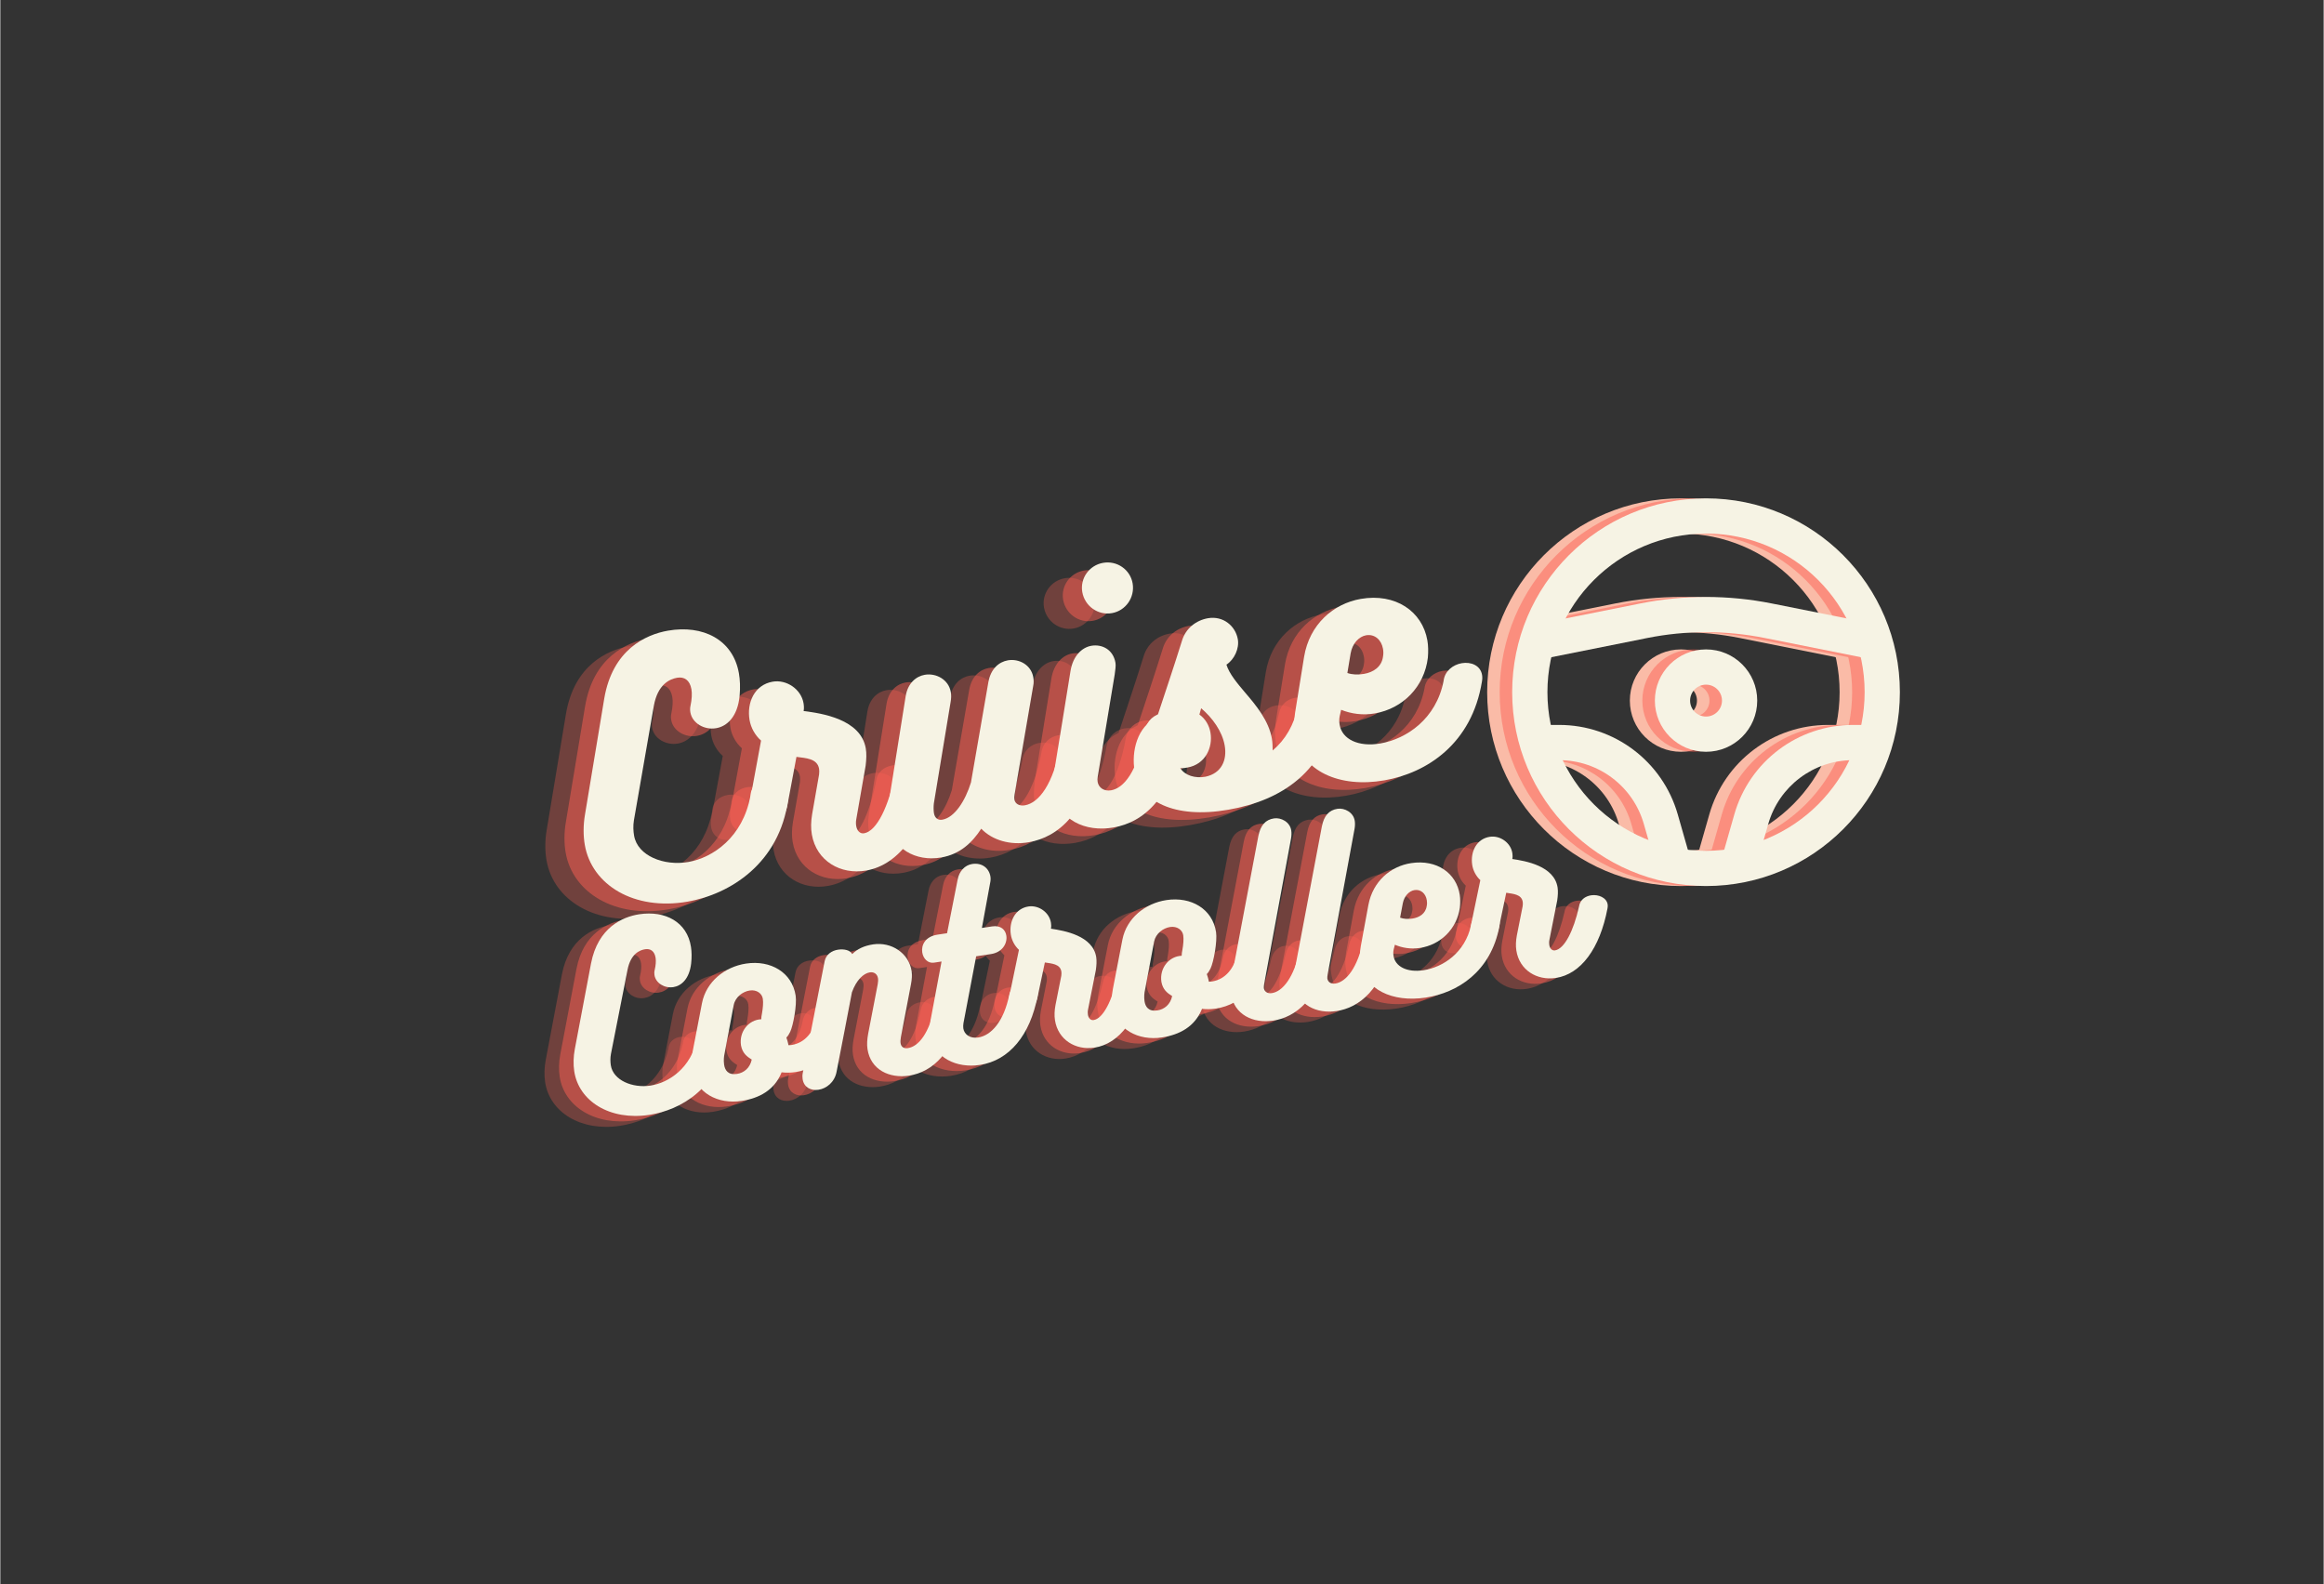 <svg xmlns="http://www.w3.org/2000/svg" xmlns:xlink="http://www.w3.org/1999/xlink" width="556" zoomAndPan="magnify" viewBox="0 0 416.88 284.25" height="379" preserveAspectRatio="xMidYMid meet" version="1.0"><rect x="0" y="0" width="416.88" height="284.25" fill="#333333" stroke="none"/><defs><filter x="0%" y="0%" width="100%" height="100%" id="a198af7a0d"><feColorMatrix values="0 0 0 0 1 0 0 0 0 1 0 0 0 0 1 0 0 0 1 0" color-interpolation-filters="sRGB"/></filter><g/><clipPath id="3515f8cc0e"><path d="M 266.785 89.422 L 336.352 89.422 L 336.352 158.988 L 266.785 158.988 Z M 266.785 89.422 " clip-rule="nonzero"/></clipPath><mask id="d549c622ea"><g filter="url(#a198af7a0d)"><rect x="-41.688" width="500.256" fill="#000000" y="-28.425" height="341.1" fill-opacity="0.498"/></g></mask><clipPath id="1bc592fe29"><path d="M 1.031 0.422 L 70.598 0.422 L 70.598 69.988 L 1.031 69.988 Z M 1.031 0.422 " clip-rule="nonzero"/></clipPath><clipPath id="8006c49929"><rect x="0" width="71" y="0" height="71"/></clipPath><clipPath id="9398c5a139"><path d="M 271.273 89.422 L 340.84 89.422 L 340.84 158.988 L 271.273 158.988 Z M 271.273 89.422 " clip-rule="nonzero"/></clipPath></defs><g clip-path="url(#3515f8cc0e)"><path fill="#fabba7" d="M 301.57 95.746 C 285.852 95.746 273.109 108.488 273.109 124.207 C 273.109 139.922 285.852 152.664 301.57 152.664 C 317.285 152.664 330.027 139.922 330.027 124.207 C 330.027 108.488 317.285 95.746 301.57 95.746 Z M 266.785 124.207 C 266.785 104.996 282.359 89.422 301.57 89.422 C 320.781 89.422 336.352 104.996 336.352 124.207 C 336.352 143.418 320.781 158.988 301.57 158.988 C 282.359 158.988 266.785 143.418 266.785 124.207 Z M 266.785 124.207 " fill-opacity="1" fill-rule="evenodd"/></g><path fill="#fabba7" d="M 291.027 114.48 L 272.074 118.273 L 270.836 112.07 L 289.789 108.281 C 297.566 106.727 305.574 106.727 313.352 108.281 L 332.305 112.07 L 331.066 118.273 L 312.113 114.48 C 305.152 113.09 297.988 113.09 291.027 114.48 Z M 291.027 114.48 " fill-opacity="1" fill-rule="evenodd"/><path fill="#fabba7" d="M 275.215 136.402 L 271.457 136.402 L 271.457 130.078 L 275.215 130.078 C 285.098 130.078 293.781 136.629 296.496 146.133 L 298.586 153.453 L 292.508 155.191 L 290.414 147.871 C 288.477 141.082 282.273 136.402 275.215 136.402 Z M 312.727 147.871 L 310.633 155.191 L 304.555 153.453 L 306.645 146.133 C 309.359 136.629 318.043 130.078 327.926 130.078 L 331.688 130.078 L 331.688 136.402 L 327.926 136.402 C 320.867 136.402 314.664 141.082 312.727 147.871 Z M 312.727 147.871 " fill-opacity="1" fill-rule="evenodd"/><path fill="#fabba7" d="M 301.57 122.852 C 299.992 122.852 298.711 124.133 298.711 125.711 C 298.711 127.293 299.992 128.574 301.57 128.574 C 303.152 128.574 304.43 127.293 304.43 125.711 C 304.43 124.133 303.152 122.852 301.57 122.852 Z M 292.387 125.711 C 292.387 120.641 296.496 116.527 301.57 116.527 C 306.645 116.527 310.754 120.641 310.754 125.711 C 310.754 130.785 306.645 134.898 301.57 134.898 C 296.496 134.898 292.387 130.785 292.387 125.711 Z M 292.387 125.711 " fill-opacity="1" fill-rule="evenodd"/><g fill="#fd6155" fill-opacity="0.302"><g transform="translate(101.638, 167.123)"><g><path d="M 26.082 -21.559 C 24.715 -14.113 19.336 -10.457 14.934 -9.691 C 10.582 -8.934 5.84 -10.773 5.207 -14.406 C 5.062 -15.23 5.012 -16.188 5.176 -17.18 L 8.75 -37.711 C 9.441 -41.574 11.602 -42.52 12.922 -42.75 C 14.188 -42.969 15.203 -42.352 15.492 -40.699 C 15.625 -39.93 15.578 -38.902 15.328 -37.723 C 15.23 -37.309 15.242 -36.914 15.309 -36.527 C 15.645 -34.602 17.797 -33.332 19.941 -33.703 C 21.867 -34.039 23.785 -35.734 24.145 -39.543 C 24.281 -41.039 24.215 -42.391 24.016 -43.547 C 22.961 -49.602 17.559 -52.293 11.281 -51.199 C 7.262 -50.5 1.328 -47.766 -0.152 -39 L -3.613 -18.148 C -3.922 -16.336 -3.926 -14.406 -3.637 -12.754 C -2.383 -5.543 5.23 -0.91 14.809 -2.578 C 22.461 -3.91 31.305 -9.477 32.84 -20.863 C 32.875 -21.32 32.863 -21.715 32.805 -22.047 C 32.469 -23.973 30.57 -24.777 28.863 -24.48 C 27.434 -24.23 26.184 -23.277 26.082 -21.559 Z M 26.082 -21.559 "/></g></g></g><g fill="#fd6155" fill-opacity="0.302"><g transform="translate(128.559, 162.437)"><g><path d="M 25.133 -20.824 C 23.98 -15.066 21.871 -10.559 19.559 -10.156 C 18.789 -10.02 18.281 -10.668 18.145 -11.441 C 18.086 -11.77 18.066 -12.219 18.156 -12.691 L 19.832 -22.285 C 19.969 -23.441 20.02 -24.473 19.855 -25.406 C 18.945 -30.637 11.953 -31.691 8.707 -32.09 C 8.797 -32.559 8.766 -33.062 8.688 -33.504 C 8.25 -36.035 5.617 -37.793 3.141 -37.359 C -0.109 -36.793 -1.535 -33.598 -0.992 -30.457 C -0.75 -29.082 -0.008 -27.738 1.066 -26.789 L -1.066 -15.242 C -1.098 -14.785 -1.078 -14.332 -1.02 -14.004 C -0.703 -12.188 0.891 -11.5 2.434 -11.77 C 3.973 -12.035 5.418 -13.195 5.773 -15.07 L 7.418 -23.867 C 9.043 -23.641 11.148 -23.609 11.477 -21.738 C 11.523 -21.461 11.523 -21.121 11.48 -20.719 L 10.23 -13.578 C 10.008 -12.234 9.988 -11.043 10.18 -9.941 C 11.016 -5.152 15.359 -2.672 19.93 -3.469 C 25.93 -4.516 30.453 -10.805 32.082 -20.672 C 32.133 -21.023 32.141 -21.309 32.094 -21.582 C 31.805 -23.234 29.797 -24.02 28.035 -23.711 C 26.602 -23.461 25.34 -22.562 25.133 -20.824 Z M 25.133 -20.824 "/></g></g></g><g fill="#fd6155" fill-opacity="0.302"><g transform="translate(154.599, 157.904)"><g><path d="M 28.766 -21.457 C 27.441 -14.418 24.902 -11.086 22.367 -10.645 C 21.379 -10.473 20.621 -10.906 20.488 -11.676 C 20.449 -11.898 20.445 -12.238 20.508 -12.531 L 23.859 -32.062 C 23.984 -32.648 23.953 -33.156 23.867 -33.648 C 23.48 -35.852 21.297 -37.004 19.316 -36.66 C 17.719 -36.379 16.23 -35.156 15.805 -32.699 L 12.691 -14.746 C 11.676 -11.449 9.762 -8.449 7.559 -8.066 C 6.734 -7.922 6.195 -8.395 6.051 -9.223 C 5.977 -9.66 5.961 -10.398 6.031 -10.977 L 9.043 -29.199 C 9.156 -29.844 9.172 -30.41 9.074 -30.961 C 8.684 -33.219 6.434 -34.414 4.395 -34.062 C 2.852 -33.793 1.363 -32.57 0.977 -30.234 L -2.195 -10.34 C -2.355 -9.289 -2.348 -8.27 -2.184 -7.336 C -1.406 -2.875 2.754 -0.48 7.379 -1.285 C 10.68 -1.859 12.879 -3.887 14.535 -6.445 C 16.543 -4.355 19.766 -3.441 23.066 -4.016 C 28.297 -4.926 33.734 -9.219 35.648 -21.352 C 35.703 -21.699 35.699 -22.039 35.641 -22.371 C 35.336 -24.133 33.5 -24.891 31.797 -24.594 C 30.363 -24.344 29.012 -23.316 28.766 -21.457 Z M 28.766 -21.457 "/></g></g></g><g fill="#fd6155" fill-opacity="0.302"><g transform="translate(184.273, 152.739)"><g><path d="M 8.305 -39.961 C 10.781 -40.391 12.461 -42.781 12.023 -45.316 C 11.59 -47.793 9.207 -49.422 6.73 -48.988 C 4.254 -48.559 2.562 -46.223 2.992 -43.742 C 3.434 -41.211 5.824 -39.527 8.305 -39.961 Z M 5.758 -10.59 L 8.805 -28.93 C 8.898 -29.684 9.043 -30.504 8.945 -31.055 C 8.523 -33.477 6.488 -34.426 4.613 -34.102 C 2.906 -33.801 1.301 -32.273 0.871 -29.535 C 0.012 -24.051 -1.16 -17.098 -2.031 -11.672 C -2.172 -10.512 -2.352 -8.949 -2.188 -8.016 C -1.289 -2.84 3.523 -0.613 8.59 -1.496 C 13.984 -2.434 19.355 -6.773 21.227 -18.84 C 21.277 -19.188 21.273 -19.527 21.219 -19.859 C 20.922 -21.566 19.086 -22.324 17.434 -22.039 C 15.949 -21.777 14.598 -20.75 14.234 -18.926 C 12.891 -11.32 10.367 -8.555 8.164 -8.172 C 6.898 -7.949 5.93 -8.633 5.746 -9.68 C 5.699 -9.953 5.707 -10.238 5.758 -10.59 Z M 5.758 -10.59 "/></g></g></g><g fill="#fd6155" fill-opacity="0.302"><g transform="translate(199.468, 150.094)"><g><path d="M 26.523 -20.668 C 25.766 -17.191 24.23 -14.598 21.957 -12.672 C 21.945 -13.406 21.938 -14.086 21.816 -14.801 C 21.258 -17.996 19.023 -20.727 17.031 -23.043 C 15.605 -24.727 14.18 -26.406 13.66 -28.074 C 15.09 -29.004 15.992 -30.977 15.707 -32.625 C 15.293 -34.996 13.094 -36.879 10.34 -36.402 C 8.25 -36.035 6.34 -34.625 5.664 -32.297 C 4.246 -27.738 2.672 -23.098 1.188 -18.586 C -2.336 -17.008 -3.426 -12.508 -2.812 -8.984 C -1.871 -3.59 4.25 -0.344 13.996 -2.039 C 23.574 -3.707 31.531 -8.836 33.449 -20.629 C 33.52 -20.867 33.473 -21.141 33.434 -21.363 C 33.156 -22.957 31.141 -23.797 29.379 -23.492 C 28.055 -23.262 26.852 -22.371 26.523 -20.668 Z M 8.812 -19.117 L 9.125 -20.25 C 11.121 -18.555 12.902 -16.145 13.352 -13.555 C 13.805 -10.969 12.801 -8.582 9.902 -7.965 C 8.031 -7.637 6.234 -8.176 5.379 -9.5 C 5.84 -9.469 6.281 -9.543 6.664 -9.613 C 9.859 -10.168 11.262 -13.191 10.793 -15.891 C 10.57 -17.156 9.91 -18.344 8.812 -19.117 Z M 8.812 -19.117 "/></g></g></g><g fill="#fd6155" fill-opacity="0.302"><g transform="translate(226.94, 145.312)"><g><path d="M 25.156 -20.375 C 23.844 -13.566 18.516 -9.973 13.836 -9.156 C 9.816 -8.457 6.949 -9.945 6.508 -12.477 C 6.422 -12.973 6.391 -13.477 6.516 -14.066 L 6.773 -15.188 C 8.543 -14.477 10.637 -14.16 12.84 -14.543 C 17.852 -15.418 21.707 -19.32 22.332 -24.535 C 22.426 -25.629 22.41 -26.703 22.246 -27.641 C 21.336 -32.871 16.508 -36.168 10.285 -35.086 C 5.387 -34.234 1.094 -30.539 0.125 -24.695 L -1.484 -14.715 C -1.695 -13.32 -1.738 -11.949 -1.52 -10.684 C -0.379 -4.133 6.496 -1.129 14.535 -2.531 C 22.188 -3.863 30.234 -9.121 32.039 -20.27 C 32.125 -20.738 32.113 -21.133 32.055 -21.461 C 31.758 -23.168 30.055 -23.836 28.402 -23.551 C 26.863 -23.281 25.355 -22.168 25.156 -20.375 Z M 11.25 -28.562 C 12.793 -28.828 14.004 -27.734 14.281 -26.141 C 14.359 -25.699 14.379 -25.25 14.293 -24.781 C 14.059 -22.867 12.52 -21.918 10.871 -21.633 C 9.824 -21.449 8.738 -21.488 7.891 -21.793 L 8.473 -25.297 C 8.781 -27.109 9.984 -28.34 11.25 -28.562 Z M 11.25 -28.562 "/></g></g></g><g fill="#fd6155" fill-opacity="0.502"><g transform="translate(105.074, 165.743)"><g><path d="M 26.082 -21.559 C 24.715 -14.113 19.336 -10.457 14.934 -9.691 C 10.582 -8.934 5.84 -10.773 5.207 -14.406 C 5.062 -15.23 5.012 -16.188 5.176 -17.18 L 8.75 -37.711 C 9.441 -41.574 11.602 -42.52 12.922 -42.75 C 14.188 -42.969 15.203 -42.352 15.492 -40.699 C 15.625 -39.93 15.578 -38.902 15.328 -37.723 C 15.23 -37.309 15.242 -36.914 15.309 -36.527 C 15.645 -34.602 17.797 -33.332 19.941 -33.703 C 21.867 -34.039 23.785 -35.734 24.145 -39.543 C 24.281 -41.039 24.215 -42.391 24.016 -43.547 C 22.961 -49.602 17.559 -52.293 11.281 -51.199 C 7.262 -50.5 1.328 -47.766 -0.152 -39 L -3.613 -18.148 C -3.922 -16.336 -3.926 -14.406 -3.637 -12.754 C -2.383 -5.543 5.23 -0.91 14.809 -2.578 C 22.461 -3.91 31.305 -9.477 32.84 -20.863 C 32.875 -21.32 32.863 -21.715 32.805 -22.047 C 32.469 -23.973 30.57 -24.777 28.863 -24.48 C 27.434 -24.23 26.184 -23.277 26.082 -21.559 Z M 26.082 -21.559 "/></g></g></g><g fill="#fd6155" fill-opacity="0.502"><g transform="translate(131.995, 161.057)"><g><path d="M 25.133 -20.824 C 23.98 -15.066 21.871 -10.559 19.559 -10.156 C 18.789 -10.02 18.281 -10.668 18.145 -11.441 C 18.086 -11.77 18.066 -12.219 18.156 -12.691 L 19.832 -22.285 C 19.969 -23.441 20.02 -24.473 19.855 -25.406 C 18.945 -30.637 11.953 -31.691 8.707 -32.09 C 8.797 -32.559 8.766 -33.062 8.688 -33.504 C 8.25 -36.035 5.617 -37.793 3.141 -37.359 C -0.109 -36.793 -1.535 -33.598 -0.992 -30.457 C -0.75 -29.082 -0.008 -27.738 1.066 -26.789 L -1.066 -15.242 C -1.098 -14.785 -1.078 -14.332 -1.02 -14.004 C -0.703 -12.188 0.891 -11.5 2.434 -11.77 C 3.973 -12.035 5.418 -13.195 5.773 -15.07 L 7.418 -23.867 C 9.043 -23.641 11.148 -23.609 11.477 -21.738 C 11.523 -21.461 11.523 -21.121 11.48 -20.719 L 10.23 -13.578 C 10.008 -12.234 9.988 -11.043 10.18 -9.941 C 11.016 -5.152 15.359 -2.672 19.93 -3.469 C 25.93 -4.516 30.453 -10.805 32.082 -20.672 C 32.133 -21.023 32.141 -21.309 32.094 -21.582 C 31.805 -23.234 29.797 -24.02 28.035 -23.711 C 26.602 -23.461 25.34 -22.562 25.133 -20.824 Z M 25.133 -20.824 "/></g></g></g><g fill="#fd6155" fill-opacity="0.502"><g transform="translate(158.035, 156.524)"><g><path d="M 28.766 -21.457 C 27.441 -14.418 24.902 -11.086 22.367 -10.645 C 21.379 -10.473 20.621 -10.906 20.488 -11.676 C 20.449 -11.898 20.445 -12.238 20.508 -12.531 L 23.859 -32.062 C 23.984 -32.648 23.953 -33.156 23.867 -33.648 C 23.48 -35.852 21.297 -37.004 19.316 -36.66 C 17.719 -36.379 16.23 -35.156 15.805 -32.699 L 12.691 -14.746 C 11.676 -11.449 9.762 -8.449 7.559 -8.066 C 6.734 -7.922 6.195 -8.395 6.051 -9.223 C 5.977 -9.66 5.961 -10.398 6.031 -10.977 L 9.043 -29.199 C 9.156 -29.844 9.172 -30.41 9.074 -30.961 C 8.684 -33.219 6.434 -34.414 4.395 -34.062 C 2.852 -33.793 1.363 -32.57 0.977 -30.234 L -2.195 -10.34 C -2.355 -9.289 -2.348 -8.27 -2.184 -7.336 C -1.406 -2.875 2.754 -0.48 7.379 -1.285 C 10.68 -1.859 12.879 -3.887 14.535 -6.445 C 16.543 -4.355 19.766 -3.441 23.066 -4.016 C 28.297 -4.926 33.734 -9.219 35.648 -21.352 C 35.703 -21.699 35.699 -22.039 35.641 -22.371 C 35.336 -24.133 33.5 -24.891 31.797 -24.594 C 30.363 -24.344 29.012 -23.316 28.766 -21.457 Z M 28.766 -21.457 "/></g></g></g><g fill="#fd6155" fill-opacity="0.502"><g transform="translate(187.709, 151.359)"><g><path d="M 8.305 -39.961 C 10.781 -40.391 12.461 -42.781 12.023 -45.316 C 11.59 -47.793 9.207 -49.422 6.73 -48.988 C 4.254 -48.559 2.562 -46.223 2.992 -43.742 C 3.434 -41.211 5.824 -39.527 8.305 -39.961 Z M 5.758 -10.59 L 8.805 -28.93 C 8.898 -29.684 9.043 -30.504 8.945 -31.055 C 8.523 -33.477 6.488 -34.426 4.613 -34.102 C 2.906 -33.801 1.301 -32.273 0.871 -29.535 C 0.012 -24.051 -1.16 -17.098 -2.031 -11.672 C -2.172 -10.512 -2.352 -8.949 -2.188 -8.016 C -1.289 -2.84 3.523 -0.613 8.59 -1.496 C 13.984 -2.434 19.355 -6.773 21.227 -18.84 C 21.277 -19.188 21.273 -19.527 21.219 -19.859 C 20.922 -21.566 19.086 -22.324 17.434 -22.039 C 15.949 -21.777 14.598 -20.75 14.234 -18.926 C 12.891 -11.32 10.367 -8.555 8.164 -8.172 C 6.898 -7.949 5.93 -8.633 5.746 -9.68 C 5.699 -9.953 5.707 -10.238 5.758 -10.59 Z M 5.758 -10.59 "/></g></g></g><g fill="#fd6155" fill-opacity="0.502"><g transform="translate(202.904, 148.714)"><g><path d="M 26.523 -20.668 C 25.766 -17.191 24.23 -14.598 21.957 -12.672 C 21.945 -13.406 21.938 -14.086 21.816 -14.801 C 21.258 -17.996 19.023 -20.727 17.031 -23.043 C 15.605 -24.727 14.18 -26.406 13.66 -28.074 C 15.09 -29.004 15.992 -30.977 15.707 -32.625 C 15.293 -34.996 13.094 -36.879 10.34 -36.402 C 8.25 -36.035 6.34 -34.625 5.664 -32.297 C 4.246 -27.738 2.672 -23.098 1.188 -18.586 C -2.336 -17.008 -3.426 -12.508 -2.812 -8.984 C -1.871 -3.59 4.25 -0.344 13.996 -2.039 C 23.574 -3.707 31.531 -8.836 33.449 -20.629 C 33.52 -20.867 33.473 -21.141 33.434 -21.363 C 33.156 -22.957 31.141 -23.797 29.379 -23.492 C 28.055 -23.262 26.852 -22.371 26.523 -20.668 Z M 8.812 -19.117 L 9.125 -20.25 C 11.121 -18.555 12.902 -16.145 13.352 -13.555 C 13.805 -10.969 12.801 -8.582 9.902 -7.965 C 8.031 -7.637 6.234 -8.176 5.379 -9.5 C 5.84 -9.469 6.281 -9.543 6.664 -9.613 C 9.859 -10.168 11.262 -13.191 10.793 -15.891 C 10.57 -17.156 9.91 -18.344 8.812 -19.117 Z M 8.812 -19.117 "/></g></g></g><g fill="#fd6155" fill-opacity="0.502"><g transform="translate(230.376, 143.932)"><g><path d="M 25.156 -20.375 C 23.844 -13.566 18.516 -9.973 13.836 -9.156 C 9.816 -8.457 6.949 -9.945 6.508 -12.477 C 6.422 -12.973 6.391 -13.477 6.516 -14.066 L 6.773 -15.188 C 8.543 -14.477 10.637 -14.16 12.84 -14.543 C 17.852 -15.418 21.707 -19.32 22.332 -24.535 C 22.426 -25.629 22.41 -26.703 22.246 -27.641 C 21.336 -32.871 16.508 -36.168 10.285 -35.086 C 5.387 -34.234 1.094 -30.539 0.125 -24.695 L -1.484 -14.715 C -1.695 -13.32 -1.738 -11.949 -1.52 -10.684 C -0.379 -4.133 6.496 -1.129 14.535 -2.531 C 22.188 -3.863 30.234 -9.121 32.039 -20.27 C 32.125 -20.738 32.113 -21.133 32.055 -21.461 C 31.758 -23.168 30.055 -23.836 28.402 -23.551 C 26.863 -23.281 25.355 -22.168 25.156 -20.375 Z M 11.25 -28.562 C 12.793 -28.828 14.004 -27.734 14.281 -26.141 C 14.359 -25.699 14.379 -25.25 14.293 -24.781 C 14.059 -22.867 12.52 -21.918 10.871 -21.633 C 9.824 -21.449 8.738 -21.488 7.891 -21.793 L 8.473 -25.297 C 8.781 -27.109 9.984 -28.34 11.25 -28.562 Z M 11.25 -28.562 "/></g></g></g><g fill="#f6f3e4" fill-opacity="1"><g transform="translate(108.51, 164.364)"><g><path d="M 26.082 -21.559 C 24.715 -14.113 19.336 -10.457 14.934 -9.691 C 10.582 -8.934 5.84 -10.773 5.207 -14.406 C 5.062 -15.23 5.012 -16.188 5.176 -17.18 L 8.75 -37.711 C 9.441 -41.574 11.602 -42.52 12.922 -42.75 C 14.188 -42.969 15.203 -42.352 15.492 -40.699 C 15.625 -39.93 15.578 -38.902 15.328 -37.723 C 15.23 -37.309 15.242 -36.914 15.309 -36.527 C 15.645 -34.602 17.797 -33.332 19.941 -33.703 C 21.867 -34.039 23.785 -35.734 24.145 -39.543 C 24.281 -41.039 24.215 -42.391 24.016 -43.547 C 22.961 -49.602 17.559 -52.293 11.281 -51.199 C 7.262 -50.5 1.328 -47.766 -0.152 -39 L -3.613 -18.148 C -3.922 -16.336 -3.926 -14.406 -3.637 -12.754 C -2.383 -5.543 5.23 -0.91 14.809 -2.578 C 22.461 -3.91 31.305 -9.477 32.84 -20.863 C 32.875 -21.32 32.863 -21.715 32.805 -22.047 C 32.469 -23.973 30.57 -24.777 28.863 -24.48 C 27.434 -24.23 26.184 -23.277 26.082 -21.559 Z M 26.082 -21.559 "/></g></g></g><g fill="#f6f3e4" fill-opacity="1"><g transform="translate(135.431, 159.678)"><g><path d="M 25.133 -20.824 C 23.98 -15.066 21.871 -10.559 19.559 -10.156 C 18.789 -10.02 18.281 -10.668 18.145 -11.441 C 18.086 -11.77 18.066 -12.219 18.156 -12.691 L 19.832 -22.285 C 19.969 -23.441 20.02 -24.473 19.855 -25.406 C 18.945 -30.637 11.953 -31.691 8.707 -32.09 C 8.797 -32.559 8.766 -33.062 8.688 -33.504 C 8.25 -36.035 5.617 -37.793 3.141 -37.359 C -0.109 -36.793 -1.535 -33.598 -0.992 -30.457 C -0.75 -29.082 -0.008 -27.738 1.066 -26.789 L -1.066 -15.242 C -1.098 -14.785 -1.078 -14.332 -1.02 -14.004 C -0.703 -12.188 0.891 -11.5 2.434 -11.77 C 3.973 -12.035 5.418 -13.195 5.773 -15.07 L 7.418 -23.867 C 9.043 -23.641 11.148 -23.609 11.477 -21.738 C 11.523 -21.461 11.523 -21.121 11.48 -20.719 L 10.23 -13.578 C 10.008 -12.234 9.988 -11.043 10.18 -9.941 C 11.016 -5.152 15.359 -2.672 19.93 -3.469 C 25.93 -4.516 30.453 -10.805 32.082 -20.672 C 32.133 -21.023 32.141 -21.309 32.094 -21.582 C 31.805 -23.234 29.797 -24.02 28.035 -23.711 C 26.602 -23.461 25.34 -22.562 25.133 -20.824 Z M 25.133 -20.824 "/></g></g></g><g fill="#f6f3e4" fill-opacity="1"><g transform="translate(161.471, 155.145)"><g><path d="M 28.766 -21.457 C 27.441 -14.418 24.902 -11.086 22.367 -10.645 C 21.379 -10.473 20.621 -10.906 20.488 -11.676 C 20.449 -11.898 20.445 -12.238 20.508 -12.531 L 23.859 -32.062 C 23.984 -32.648 23.953 -33.156 23.867 -33.648 C 23.48 -35.852 21.297 -37.004 19.316 -36.66 C 17.719 -36.379 16.23 -35.156 15.805 -32.699 L 12.691 -14.746 C 11.676 -11.449 9.762 -8.449 7.559 -8.066 C 6.734 -7.922 6.195 -8.395 6.051 -9.223 C 5.977 -9.66 5.961 -10.398 6.031 -10.977 L 9.043 -29.199 C 9.156 -29.844 9.172 -30.41 9.074 -30.961 C 8.684 -33.219 6.434 -34.414 4.395 -34.062 C 2.852 -33.793 1.363 -32.57 0.977 -30.234 L -2.195 -10.34 C -2.355 -9.289 -2.348 -8.27 -2.184 -7.336 C -1.406 -2.875 2.754 -0.48 7.379 -1.285 C 10.68 -1.859 12.879 -3.887 14.535 -6.445 C 16.543 -4.355 19.766 -3.441 23.066 -4.016 C 28.297 -4.926 33.734 -9.219 35.648 -21.352 C 35.703 -21.699 35.699 -22.039 35.641 -22.371 C 35.336 -24.133 33.5 -24.891 31.797 -24.594 C 30.363 -24.344 29.012 -23.316 28.766 -21.457 Z M 28.766 -21.457 "/></g></g></g><g fill="#f6f3e4" fill-opacity="1"><g transform="translate(191.145, 149.98)"><g><path d="M 8.305 -39.961 C 10.781 -40.391 12.461 -42.781 12.023 -45.316 C 11.59 -47.793 9.207 -49.422 6.73 -48.988 C 4.254 -48.559 2.562 -46.223 2.992 -43.742 C 3.434 -41.211 5.824 -39.527 8.305 -39.961 Z M 5.758 -10.59 L 8.805 -28.93 C 8.898 -29.684 9.043 -30.504 8.945 -31.055 C 8.523 -33.477 6.488 -34.426 4.613 -34.102 C 2.906 -33.801 1.301 -32.273 0.871 -29.535 C 0.012 -24.051 -1.16 -17.098 -2.031 -11.672 C -2.172 -10.512 -2.352 -8.949 -2.188 -8.016 C -1.289 -2.84 3.523 -0.613 8.59 -1.496 C 13.984 -2.434 19.355 -6.773 21.227 -18.84 C 21.277 -19.188 21.273 -19.527 21.219 -19.859 C 20.922 -21.566 19.086 -22.324 17.434 -22.039 C 15.949 -21.777 14.598 -20.75 14.234 -18.926 C 12.891 -11.32 10.367 -8.555 8.164 -8.172 C 6.898 -7.949 5.93 -8.633 5.746 -9.68 C 5.699 -9.953 5.707 -10.238 5.758 -10.59 Z M 5.758 -10.59 "/></g></g></g><g fill="#f6f3e4" fill-opacity="1"><g transform="translate(206.34, 147.335)"><g><path d="M 26.523 -20.668 C 25.766 -17.191 24.23 -14.598 21.957 -12.672 C 21.945 -13.406 21.938 -14.086 21.816 -14.801 C 21.258 -17.996 19.023 -20.727 17.031 -23.043 C 15.605 -24.727 14.18 -26.406 13.66 -28.074 C 15.09 -29.004 15.992 -30.977 15.707 -32.625 C 15.293 -34.996 13.094 -36.879 10.34 -36.402 C 8.25 -36.035 6.34 -34.625 5.664 -32.297 C 4.246 -27.738 2.672 -23.098 1.188 -18.586 C -2.336 -17.008 -3.426 -12.508 -2.812 -8.984 C -1.871 -3.59 4.25 -0.344 13.996 -2.039 C 23.574 -3.707 31.531 -8.836 33.449 -20.629 C 33.52 -20.867 33.473 -21.141 33.434 -21.363 C 33.156 -22.957 31.141 -23.797 29.379 -23.492 C 28.055 -23.262 26.852 -22.371 26.523 -20.668 Z M 8.812 -19.117 L 9.125 -20.25 C 11.121 -18.555 12.902 -16.145 13.352 -13.555 C 13.805 -10.969 12.801 -8.582 9.902 -7.965 C 8.031 -7.637 6.234 -8.176 5.379 -9.5 C 5.84 -9.469 6.281 -9.543 6.664 -9.613 C 9.859 -10.168 11.262 -13.191 10.793 -15.891 C 10.57 -17.156 9.91 -18.344 8.812 -19.117 Z M 8.812 -19.117 "/></g></g></g><g fill="#f6f3e4" fill-opacity="1"><g transform="translate(233.811, 142.553)"><g><path d="M 25.156 -20.375 C 23.844 -13.566 18.516 -9.973 13.836 -9.156 C 9.816 -8.457 6.949 -9.945 6.508 -12.477 C 6.422 -12.973 6.391 -13.477 6.516 -14.066 L 6.773 -15.188 C 8.543 -14.477 10.637 -14.16 12.84 -14.543 C 17.852 -15.418 21.707 -19.32 22.332 -24.535 C 22.426 -25.629 22.41 -26.703 22.246 -27.641 C 21.336 -32.871 16.508 -36.168 10.285 -35.086 C 5.387 -34.234 1.094 -30.539 0.125 -24.695 L -1.484 -14.715 C -1.695 -13.32 -1.738 -11.949 -1.52 -10.684 C -0.379 -4.133 6.496 -1.129 14.535 -2.531 C 22.188 -3.863 30.234 -9.121 32.039 -20.27 C 32.125 -20.738 32.113 -21.133 32.055 -21.461 C 31.758 -23.168 30.055 -23.836 28.402 -23.551 C 26.863 -23.281 25.355 -22.168 25.156 -20.375 Z M 11.25 -28.562 C 12.793 -28.828 14.004 -27.734 14.281 -26.141 C 14.359 -25.699 14.379 -25.25 14.293 -24.781 C 14.059 -22.867 12.52 -21.918 10.871 -21.633 C 9.824 -21.449 8.738 -21.488 7.891 -21.793 L 8.473 -25.297 C 8.781 -27.109 9.984 -28.34 11.25 -28.562 Z M 11.25 -28.562 "/></g></g></g><g fill="#fd6155" fill-opacity="0.302"><g transform="translate(100.231, 203.67)"><g><path d="M 19.637 -15.5 C 18.5 -10.023 14.465 -7.406 11.199 -6.914 C 7.969 -6.426 4.496 -7.867 4.086 -10.562 C 3.996 -11.176 3.973 -11.883 4.113 -12.613 L 7.094 -27.727 C 7.668 -30.574 9.277 -31.234 10.258 -31.383 C 11.199 -31.523 11.938 -31.051 12.125 -29.824 C 12.211 -29.254 12.16 -28.492 11.953 -27.629 C 11.875 -27.324 11.879 -27.031 11.922 -26.746 C 12.137 -25.316 13.703 -24.34 15.297 -24.582 C 16.727 -24.797 18.172 -26.02 18.5 -28.824 C 18.625 -29.93 18.602 -30.93 18.473 -31.785 C 17.793 -36.281 13.844 -38.359 9.188 -37.656 C 6.203 -37.203 1.773 -35.281 0.535 -28.828 L -2.371 -13.473 C -2.629 -12.137 -2.664 -10.711 -2.477 -9.488 C -1.668 -4.137 3.879 -0.586 10.988 -1.66 C 16.668 -2.516 23.297 -6.484 24.621 -14.875 C 24.652 -15.215 24.648 -15.504 24.613 -15.75 C 24.395 -17.18 23.008 -17.805 21.738 -17.613 C 20.68 -17.453 19.738 -16.77 19.637 -15.5 Z M 19.637 -15.5 "/></g></g></g><g fill="#fd6155" fill-opacity="0.302"><g transform="translate(120.203, 200.654)"><g><path d="M 15.988 -11.148 C 15.996 -11.105 15.898 -11.762 15.617 -12.512 C 15.871 -12.758 16.109 -13.129 16.297 -13.535 C 16.84 -14.66 17.527 -18.398 17.281 -20.035 C 16.652 -24.199 12.801 -26.461 8.387 -25.793 C 4.547 -25.215 1.234 -22.539 0.477 -18.707 L -1.234 -9.84 C -1.449 -8.766 -1.457 -7.719 -1.324 -6.82 C -0.676 -2.531 3.391 -0.512 7.559 -1.141 C 10.742 -1.621 13.488 -3.082 14.762 -6.281 C 15.527 -6.188 16.402 -6.195 17.262 -6.324 C 22.082 -7.055 25.363 -11.059 26.105 -15.559 C 26.16 -16.027 26.18 -16.445 26.121 -16.816 C 25.895 -18.324 24.66 -19.016 23.477 -18.84 C 22.375 -18.672 21.328 -17.844 21.109 -16.266 C 20.594 -13.598 18.977 -11.559 16.566 -11.191 C 16.406 -11.168 16.16 -11.133 15.988 -11.148 Z M 11.242 -16.863 C 11.172 -16.48 11.102 -16.133 11.109 -15.801 C 8.824 -15.707 7.102 -13.566 7.473 -11.113 C 7.723 -9.73 8.527 -9.102 9.402 -8.566 C 9.086 -7.055 8.008 -6.18 6.742 -5.992 C 5.148 -5.75 4.59 -6.668 4.445 -7.648 C 4.328 -8.426 4.418 -9.191 4.52 -9.625 L 6.168 -18.355 C 6.457 -19.777 7.77 -20.77 9.035 -20.961 C 10.301 -21.152 11.246 -20.418 11.391 -19.477 C 11.5 -18.742 11.398 -17.766 11.242 -16.863 Z M 11.242 -16.863 "/></g></g></g><g fill="#fd6155" fill-opacity="0.302"><g transform="translate(141.522, 197.433)"><g><path d="M 21.016 -15.207 C 19.961 -10.035 18.016 -7.691 16.098 -7.402 C 15.359 -7.293 14.898 -7.598 14.793 -8.293 C 14.75 -8.578 14.781 -8.918 14.84 -9.344 L 16.66 -18.895 C 16.82 -19.754 16.875 -20.516 16.77 -21.211 C 16.273 -24.477 13.125 -26.508 9.859 -26.016 C 8.266 -25.773 7.055 -25.215 6.109 -24.277 C 5.754 -24.977 4.672 -25.23 3.566 -25.066 C 2.426 -24.891 1.402 -24.195 1.164 -22.988 L -2.773 -2.883 C -2.844 -2.496 -2.832 -2.164 -2.785 -1.836 C -2.555 -0.324 -1.254 0.273 0.055 0.074 C 1.484 -0.141 2.98 -1.285 3.316 -3.215 C 4.148 -7.395 5.262 -13.289 6.059 -17.418 C 6.855 -19.629 8.137 -20.824 9.281 -20.996 C 10.016 -21.109 10.621 -20.699 10.738 -19.922 C 10.781 -19.637 10.754 -19.258 10.688 -18.871 L 8.977 -10.004 C 8.793 -9.016 8.723 -8.086 8.852 -7.227 C 9.422 -3.469 12.828 -1.938 16.301 -2.461 C 20.465 -3.09 24.492 -6.582 26.109 -14.973 C 26.18 -15.32 26.215 -15.66 26.172 -15.945 C 25.973 -17.25 24.684 -17.766 23.457 -17.582 C 22.355 -17.414 21.223 -16.617 21.016 -15.207 Z M 21.016 -15.207 "/></g></g></g><g fill="#fd6155" fill-opacity="0.302"><g transform="translate(162.964, 194.195)"><g><path d="M 12.844 -13.723 C 11.887 -8.98 9.641 -6.43 7.273 -6.07 C 5.801 -5.848 4.766 -6.613 4.602 -7.715 C 4.559 -8 4.59 -8.34 4.629 -8.637 L 6.91 -20.641 L 9.566 -21.039 C 11.648 -21.355 12.531 -22.992 12.324 -24.34 C 12.164 -25.402 11.328 -26.238 9.777 -26.004 L 7.938 -25.727 L 9.473 -34.105 C 9.512 -34.402 9.516 -34.652 9.477 -34.898 C 9.25 -36.41 8.004 -37.477 6.203 -37.203 C 4.855 -37 3.855 -35.887 3.582 -34.383 L 1.688 -24.781 L -0.027 -24.523 C -2.234 -24.188 -2.961 -22.656 -2.766 -21.352 C -2.594 -20.207 -1.75 -19.332 -0.648 -19.5 L 0.699 -19.703 L -1.242 -9.34 L -1.25 -9.379 C -1.43 -8.348 -1.457 -7.426 -1.328 -6.566 C -0.695 -2.402 3.391 -0.512 7.598 -1.148 C 12.828 -1.938 16.613 -6.477 17.93 -13.531 C 17.965 -13.828 18.004 -14.125 17.969 -14.371 C 17.781 -15.598 16.48 -16.195 15.215 -16.004 C 14.195 -15.848 13.137 -15.105 12.844 -13.723 Z M 12.844 -13.723 "/></g></g></g><g fill="#fd6155" fill-opacity="0.302"><g transform="translate(176.32, 192.177)"><g><path d="M 18.922 -14.977 C 17.973 -10.738 16.34 -7.441 14.625 -7.18 C 14.055 -7.094 13.688 -7.582 13.602 -8.156 C 13.562 -8.398 13.555 -8.734 13.629 -9.078 L 15.027 -16.141 C 15.148 -16.996 15.199 -17.754 15.098 -18.449 C 14.512 -22.332 9.359 -23.223 6.969 -23.574 C 7.043 -23.918 7.027 -24.293 6.977 -24.617 C 6.695 -26.5 4.777 -27.84 2.941 -27.562 C 0.531 -27.195 -0.578 -24.855 -0.227 -22.527 C -0.074 -21.508 0.453 -20.5 1.23 -19.781 L -0.535 -11.285 C -0.566 -10.945 -0.559 -10.613 -0.52 -10.367 C -0.316 -9.02 0.848 -8.484 1.992 -8.656 C 3.137 -8.832 4.223 -9.664 4.516 -11.043 L 5.879 -17.516 C 7.078 -17.32 8.633 -17.266 8.84 -15.875 C 8.871 -15.672 8.867 -15.422 8.828 -15.121 L 7.785 -9.867 C 7.602 -8.879 7.566 -7.996 7.691 -7.18 C 8.227 -3.625 11.398 -1.723 14.789 -2.234 C 19.242 -2.906 22.688 -7.48 24.055 -14.746 C 24.098 -15.004 24.109 -15.215 24.078 -15.418 C 23.891 -16.645 22.422 -17.258 21.113 -17.062 C 20.051 -16.898 19.105 -16.258 18.922 -14.977 Z M 18.922 -14.977 "/></g></g></g><g fill="#fd6155" fill-opacity="0.302"><g transform="translate(195.638, 189.259)"><g><path d="M 15.988 -11.148 C 15.996 -11.105 15.898 -11.762 15.617 -12.512 C 15.871 -12.758 16.109 -13.129 16.297 -13.535 C 16.84 -14.66 17.527 -18.398 17.281 -20.035 C 16.652 -24.199 12.801 -26.461 8.387 -25.793 C 4.547 -25.215 1.234 -22.539 0.477 -18.707 L -1.234 -9.84 C -1.449 -8.766 -1.457 -7.719 -1.324 -6.82 C -0.676 -2.531 3.391 -0.512 7.559 -1.141 C 10.742 -1.621 13.488 -3.082 14.762 -6.281 C 15.527 -6.188 16.402 -6.195 17.262 -6.324 C 22.082 -7.055 25.363 -11.059 26.105 -15.559 C 26.16 -16.027 26.18 -16.445 26.121 -16.816 C 25.895 -18.324 24.66 -19.016 23.477 -18.84 C 22.375 -18.672 21.328 -17.844 21.109 -16.266 C 20.594 -13.598 18.977 -11.559 16.566 -11.191 C 16.406 -11.168 16.16 -11.133 15.988 -11.148 Z M 11.242 -16.863 C 11.172 -16.48 11.102 -16.133 11.109 -15.801 C 8.824 -15.707 7.102 -13.566 7.473 -11.113 C 7.723 -9.73 8.527 -9.102 9.402 -8.566 C 9.086 -7.055 8.008 -6.18 6.742 -5.992 C 5.148 -5.75 4.59 -6.668 4.445 -7.648 C 4.328 -8.426 4.418 -9.191 4.52 -9.625 L 6.168 -18.355 C 6.457 -19.777 7.77 -20.77 9.035 -20.961 C 10.301 -21.152 11.246 -20.418 11.391 -19.477 C 11.5 -18.742 11.398 -17.766 11.242 -16.863 Z M 11.242 -16.863 "/></g></g></g><g fill="#fd6155" fill-opacity="0.302"><g transform="translate(216.957, 186.039)"><g><path d="M 4.59 -7.504 L 9.418 -33.637 C 9.508 -34.152 9.516 -34.652 9.453 -35.062 C 9.219 -36.613 7.594 -37.414 6.367 -37.23 C 4.816 -36.996 3.926 -35.98 3.547 -34.047 L -1.285 -8.496 C -1.469 -7.508 -1.504 -6.625 -1.371 -5.766 C -0.805 -2.008 2.613 -0.395 6.211 -0.938 C 10.09 -1.523 14.586 -4.668 16.164 -13.598 C 16.203 -13.895 16.199 -14.188 16.164 -14.434 C 15.965 -15.738 14.68 -16.508 13.414 -16.316 C 12.391 -16.16 11.383 -15.383 11.039 -13.785 C 9.941 -8.605 7.887 -6.164 5.965 -5.875 C 5.148 -5.75 4.625 -6.172 4.531 -6.785 C 4.508 -6.949 4.547 -7.246 4.59 -7.504 Z M 4.59 -7.504 "/></g></g></g><g fill="#fd6155" fill-opacity="0.302"><g transform="translate(228.352, 184.318)"><g><path d="M 4.59 -7.504 L 9.418 -33.637 C 9.508 -34.152 9.516 -34.652 9.453 -35.062 C 9.219 -36.613 7.594 -37.414 6.367 -37.23 C 4.816 -36.996 3.926 -35.98 3.547 -34.047 L -1.285 -8.496 C -1.469 -7.508 -1.504 -6.625 -1.371 -5.766 C -0.805 -2.008 2.613 -0.395 6.211 -0.938 C 10.09 -1.523 14.586 -4.668 16.164 -13.598 C 16.203 -13.895 16.199 -14.188 16.164 -14.434 C 15.965 -15.738 14.68 -16.508 13.414 -16.316 C 12.391 -16.16 11.383 -15.383 11.039 -13.785 C 9.941 -8.605 7.887 -6.164 5.965 -5.875 C 5.148 -5.75 4.625 -6.172 4.531 -6.785 C 4.508 -6.949 4.547 -7.246 4.59 -7.504 Z M 4.59 -7.504 "/></g></g></g><g fill="#fd6155" fill-opacity="0.302"><g transform="translate(239.747, 182.597)"><g><path d="M 18.93 -14.641 C 17.848 -9.633 13.848 -7.062 10.379 -6.539 C 7.395 -6.09 5.301 -7.234 5.016 -9.113 C 4.961 -9.48 4.945 -9.855 5.047 -10.289 L 5.258 -11.113 C 6.555 -10.559 8.098 -10.289 9.73 -10.535 C 13.449 -11.098 16.363 -13.922 16.914 -17.762 C 17 -18.57 17.004 -19.363 16.898 -20.059 C 16.312 -23.941 12.801 -26.461 8.184 -25.762 C 4.547 -25.215 1.316 -22.551 0.504 -18.25 L -0.852 -10.902 C -1.031 -9.871 -1.086 -8.859 -0.945 -7.922 C -0.211 -3.059 4.82 -0.727 10.785 -1.629 C 16.461 -2.488 22.496 -6.238 24.016 -14.449 C 24.09 -14.793 24.086 -15.086 24.047 -15.332 C 23.859 -16.598 22.609 -17.121 21.383 -16.934 C 20.238 -16.762 19.105 -15.965 18.93 -14.641 Z M 8.789 -20.922 C 9.934 -21.098 10.809 -20.27 10.988 -19.082 C 11.039 -18.758 11.047 -18.422 10.973 -18.078 C 10.77 -16.668 9.617 -15.992 8.391 -15.809 C 7.617 -15.691 6.816 -15.738 6.195 -15.977 L 6.68 -18.559 C 6.941 -19.891 7.852 -20.781 8.789 -20.922 Z M 8.789 -20.922 "/></g></g></g><g fill="#fd6155" fill-opacity="0.302"><g transform="translate(259.106, 179.673)"><g><path d="M 18.922 -14.977 C 17.973 -10.738 16.34 -7.441 14.625 -7.18 C 14.055 -7.094 13.688 -7.582 13.602 -8.156 C 13.562 -8.398 13.555 -8.734 13.629 -9.078 L 15.027 -16.141 C 15.148 -16.996 15.199 -17.754 15.098 -18.449 C 14.512 -22.332 9.359 -23.223 6.969 -23.574 C 7.043 -23.918 7.027 -24.293 6.977 -24.617 C 6.695 -26.5 4.777 -27.84 2.941 -27.562 C 0.531 -27.195 -0.578 -24.855 -0.227 -22.527 C -0.074 -21.508 0.453 -20.5 1.23 -19.781 L -0.535 -11.285 C -0.566 -10.945 -0.559 -10.613 -0.52 -10.367 C -0.316 -9.02 0.848 -8.484 1.992 -8.656 C 3.137 -8.832 4.223 -9.664 4.516 -11.043 L 5.879 -17.516 C 7.078 -17.32 8.633 -17.266 8.84 -15.875 C 8.871 -15.672 8.867 -15.422 8.828 -15.121 L 7.785 -9.867 C 7.602 -8.879 7.566 -7.996 7.691 -7.18 C 8.227 -3.625 11.398 -1.723 14.789 -2.234 C 19.242 -2.906 22.688 -7.48 24.055 -14.746 C 24.098 -15.004 24.109 -15.215 24.078 -15.418 C 23.891 -16.645 22.422 -17.258 21.113 -17.062 C 20.051 -16.898 19.105 -16.258 18.922 -14.977 Z M 18.922 -14.977 "/></g></g></g><g fill="#fd6155" fill-opacity="0.502"><g transform="translate(102.842, 202.689)"><g><path d="M 19.637 -15.5 C 18.5 -10.023 14.465 -7.406 11.199 -6.914 C 7.969 -6.426 4.496 -7.867 4.086 -10.562 C 3.996 -11.176 3.973 -11.883 4.113 -12.613 L 7.094 -27.727 C 7.668 -30.574 9.277 -31.234 10.258 -31.383 C 11.199 -31.523 11.938 -31.051 12.125 -29.824 C 12.211 -29.254 12.16 -28.492 11.953 -27.629 C 11.875 -27.324 11.879 -27.031 11.922 -26.746 C 12.137 -25.316 13.703 -24.34 15.297 -24.582 C 16.727 -24.797 18.172 -26.02 18.5 -28.824 C 18.625 -29.93 18.602 -30.93 18.473 -31.785 C 17.793 -36.281 13.844 -38.359 9.188 -37.656 C 6.203 -37.203 1.773 -35.281 0.535 -28.828 L -2.371 -13.473 C -2.629 -12.137 -2.664 -10.711 -2.477 -9.488 C -1.668 -4.137 3.879 -0.586 10.988 -1.66 C 16.668 -2.516 23.297 -6.484 24.621 -14.875 C 24.652 -15.215 24.648 -15.504 24.613 -15.75 C 24.395 -17.18 23.008 -17.805 21.738 -17.613 C 20.68 -17.453 19.738 -16.77 19.637 -15.5 Z M 19.637 -15.5 "/></g></g></g><g fill="#fd6155" fill-opacity="0.502"><g transform="translate(122.814, 199.673)"><g><path d="M 15.988 -11.148 C 15.996 -11.105 15.898 -11.762 15.617 -12.512 C 15.871 -12.758 16.109 -13.129 16.297 -13.535 C 16.84 -14.66 17.527 -18.398 17.281 -20.035 C 16.652 -24.199 12.801 -26.461 8.387 -25.793 C 4.547 -25.215 1.234 -22.539 0.477 -18.707 L -1.234 -9.84 C -1.449 -8.766 -1.457 -7.719 -1.324 -6.82 C -0.676 -2.531 3.391 -0.512 7.559 -1.141 C 10.742 -1.621 13.488 -3.082 14.762 -6.281 C 15.527 -6.188 16.402 -6.195 17.262 -6.324 C 22.082 -7.055 25.363 -11.059 26.105 -15.559 C 26.16 -16.027 26.18 -16.445 26.121 -16.816 C 25.895 -18.324 24.66 -19.016 23.477 -18.84 C 22.375 -18.672 21.328 -17.844 21.109 -16.266 C 20.594 -13.598 18.977 -11.559 16.566 -11.191 C 16.406 -11.168 16.16 -11.133 15.988 -11.148 Z M 11.242 -16.863 C 11.172 -16.48 11.102 -16.133 11.109 -15.801 C 8.824 -15.707 7.102 -13.566 7.473 -11.113 C 7.723 -9.73 8.527 -9.102 9.402 -8.566 C 9.086 -7.055 8.008 -6.18 6.742 -5.992 C 5.148 -5.75 4.59 -6.668 4.445 -7.648 C 4.328 -8.426 4.418 -9.191 4.52 -9.625 L 6.168 -18.355 C 6.457 -19.777 7.77 -20.77 9.035 -20.961 C 10.301 -21.152 11.246 -20.418 11.391 -19.477 C 11.5 -18.742 11.398 -17.766 11.242 -16.863 Z M 11.242 -16.863 "/></g></g></g><g fill="#fd6155" fill-opacity="0.502"><g transform="translate(144.133, 196.452)"><g><path d="M 21.016 -15.207 C 19.961 -10.035 18.016 -7.691 16.098 -7.402 C 15.359 -7.293 14.898 -7.598 14.793 -8.293 C 14.75 -8.578 14.781 -8.918 14.84 -9.344 L 16.66 -18.895 C 16.82 -19.754 16.875 -20.516 16.77 -21.211 C 16.273 -24.477 13.125 -26.508 9.859 -26.016 C 8.266 -25.773 7.055 -25.215 6.109 -24.277 C 5.754 -24.977 4.672 -25.23 3.566 -25.066 C 2.426 -24.891 1.402 -24.195 1.164 -22.988 L -2.773 -2.883 C -2.844 -2.496 -2.832 -2.164 -2.785 -1.836 C -2.555 -0.324 -1.254 0.273 0.055 0.074 C 1.484 -0.141 2.98 -1.285 3.316 -3.215 C 4.148 -7.395 5.262 -13.289 6.059 -17.418 C 6.855 -19.629 8.137 -20.824 9.281 -20.996 C 10.016 -21.109 10.621 -20.699 10.738 -19.922 C 10.781 -19.637 10.754 -19.258 10.688 -18.871 L 8.977 -10.004 C 8.793 -9.016 8.723 -8.086 8.852 -7.227 C 9.422 -3.469 12.828 -1.938 16.301 -2.461 C 20.465 -3.09 24.492 -6.582 26.109 -14.973 C 26.18 -15.32 26.215 -15.66 26.172 -15.945 C 25.973 -17.25 24.684 -17.766 23.457 -17.582 C 22.355 -17.414 21.223 -16.617 21.016 -15.207 Z M 21.016 -15.207 "/></g></g></g><g fill="#fd6155" fill-opacity="0.502"><g transform="translate(165.575, 193.214)"><g><path d="M 12.844 -13.723 C 11.887 -8.98 9.641 -6.43 7.273 -6.07 C 5.801 -5.848 4.766 -6.613 4.602 -7.715 C 4.559 -8 4.59 -8.34 4.629 -8.637 L 6.91 -20.641 L 9.566 -21.039 C 11.648 -21.355 12.531 -22.992 12.324 -24.34 C 12.164 -25.402 11.328 -26.238 9.777 -26.004 L 7.938 -25.727 L 9.473 -34.105 C 9.512 -34.402 9.516 -34.652 9.477 -34.898 C 9.25 -36.41 8.004 -37.477 6.203 -37.203 C 4.855 -37 3.855 -35.887 3.582 -34.383 L 1.688 -24.781 L -0.027 -24.523 C -2.234 -24.188 -2.961 -22.656 -2.766 -21.352 C -2.594 -20.207 -1.75 -19.332 -0.648 -19.5 L 0.699 -19.703 L -1.242 -9.34 L -1.25 -9.379 C -1.43 -8.348 -1.457 -7.426 -1.328 -6.566 C -0.695 -2.402 3.391 -0.512 7.598 -1.148 C 12.828 -1.938 16.613 -6.477 17.93 -13.531 C 17.965 -13.828 18.004 -14.125 17.969 -14.371 C 17.781 -15.598 16.48 -16.195 15.215 -16.004 C 14.195 -15.848 13.137 -15.105 12.844 -13.723 Z M 12.844 -13.723 "/></g></g></g><g fill="#fd6155" fill-opacity="0.502"><g transform="translate(178.931, 191.197)"><g><path d="M 18.922 -14.977 C 17.973 -10.738 16.34 -7.441 14.625 -7.18 C 14.055 -7.094 13.688 -7.582 13.602 -8.156 C 13.562 -8.398 13.555 -8.734 13.629 -9.078 L 15.027 -16.141 C 15.148 -16.996 15.199 -17.754 15.098 -18.449 C 14.512 -22.332 9.359 -23.223 6.969 -23.574 C 7.043 -23.918 7.027 -24.293 6.977 -24.617 C 6.695 -26.5 4.777 -27.84 2.941 -27.562 C 0.531 -27.195 -0.578 -24.855 -0.227 -22.527 C -0.074 -21.508 0.453 -20.5 1.23 -19.781 L -0.535 -11.285 C -0.566 -10.945 -0.559 -10.613 -0.52 -10.367 C -0.316 -9.02 0.848 -8.484 1.992 -8.656 C 3.137 -8.832 4.223 -9.664 4.516 -11.043 L 5.879 -17.516 C 7.078 -17.32 8.633 -17.266 8.84 -15.875 C 8.871 -15.672 8.867 -15.422 8.828 -15.121 L 7.785 -9.867 C 7.602 -8.879 7.566 -7.996 7.691 -7.18 C 8.227 -3.625 11.398 -1.723 14.789 -2.234 C 19.242 -2.906 22.688 -7.48 24.055 -14.746 C 24.098 -15.004 24.109 -15.215 24.078 -15.418 C 23.891 -16.645 22.422 -17.258 21.113 -17.062 C 20.051 -16.898 19.105 -16.258 18.922 -14.977 Z M 18.922 -14.977 "/></g></g></g><g fill="#fd6155" fill-opacity="0.502"><g transform="translate(198.249, 188.279)"><g><path d="M 15.988 -11.148 C 15.996 -11.105 15.898 -11.762 15.617 -12.512 C 15.871 -12.758 16.109 -13.129 16.297 -13.535 C 16.84 -14.66 17.527 -18.398 17.281 -20.035 C 16.652 -24.199 12.801 -26.461 8.387 -25.793 C 4.547 -25.215 1.234 -22.539 0.477 -18.707 L -1.234 -9.84 C -1.449 -8.766 -1.457 -7.719 -1.324 -6.82 C -0.676 -2.531 3.391 -0.512 7.559 -1.141 C 10.742 -1.621 13.488 -3.082 14.762 -6.281 C 15.527 -6.188 16.402 -6.195 17.262 -6.324 C 22.082 -7.055 25.363 -11.059 26.105 -15.559 C 26.16 -16.027 26.18 -16.445 26.121 -16.816 C 25.895 -18.324 24.66 -19.016 23.477 -18.84 C 22.375 -18.672 21.328 -17.844 21.109 -16.266 C 20.594 -13.598 18.977 -11.559 16.566 -11.191 C 16.406 -11.168 16.16 -11.133 15.988 -11.148 Z M 11.242 -16.863 C 11.172 -16.48 11.102 -16.133 11.109 -15.801 C 8.824 -15.707 7.102 -13.566 7.473 -11.113 C 7.723 -9.73 8.527 -9.102 9.402 -8.566 C 9.086 -7.055 8.008 -6.18 6.742 -5.992 C 5.148 -5.75 4.59 -6.668 4.445 -7.648 C 4.328 -8.426 4.418 -9.191 4.52 -9.625 L 6.168 -18.355 C 6.457 -19.777 7.77 -20.77 9.035 -20.961 C 10.301 -21.152 11.246 -20.418 11.391 -19.477 C 11.5 -18.742 11.398 -17.766 11.242 -16.863 Z M 11.242 -16.863 "/></g></g></g><g fill="#fd6155" fill-opacity="0.502"><g transform="translate(219.568, 185.058)"><g><path d="M 4.59 -7.504 L 9.418 -33.637 C 9.508 -34.152 9.516 -34.652 9.453 -35.062 C 9.219 -36.613 7.594 -37.414 6.367 -37.23 C 4.816 -36.996 3.926 -35.98 3.547 -34.047 L -1.285 -8.496 C -1.469 -7.508 -1.504 -6.625 -1.371 -5.766 C -0.805 -2.008 2.613 -0.395 6.211 -0.938 C 10.09 -1.523 14.586 -4.668 16.164 -13.598 C 16.203 -13.895 16.199 -14.188 16.164 -14.434 C 15.965 -15.738 14.68 -16.508 13.414 -16.316 C 12.391 -16.16 11.383 -15.383 11.039 -13.785 C 9.941 -8.605 7.887 -6.164 5.965 -5.875 C 5.148 -5.75 4.625 -6.172 4.531 -6.785 C 4.508 -6.949 4.547 -7.246 4.59 -7.504 Z M 4.59 -7.504 "/></g></g></g><g fill="#fd6155" fill-opacity="0.502"><g transform="translate(230.963, 183.337)"><g><path d="M 4.59 -7.504 L 9.418 -33.637 C 9.508 -34.152 9.516 -34.652 9.453 -35.062 C 9.219 -36.613 7.594 -37.414 6.367 -37.23 C 4.816 -36.996 3.926 -35.98 3.547 -34.047 L -1.285 -8.496 C -1.469 -7.508 -1.504 -6.625 -1.371 -5.766 C -0.805 -2.008 2.613 -0.395 6.211 -0.938 C 10.09 -1.523 14.586 -4.668 16.164 -13.598 C 16.203 -13.895 16.199 -14.188 16.164 -14.434 C 15.965 -15.738 14.68 -16.508 13.414 -16.316 C 12.391 -16.16 11.383 -15.383 11.039 -13.785 C 9.941 -8.605 7.887 -6.164 5.965 -5.875 C 5.148 -5.75 4.625 -6.172 4.531 -6.785 C 4.508 -6.949 4.547 -7.246 4.59 -7.504 Z M 4.59 -7.504 "/></g></g></g><g fill="#fd6155" fill-opacity="0.502"><g transform="translate(242.358, 181.616)"><g><path d="M 18.93 -14.641 C 17.848 -9.633 13.848 -7.062 10.379 -6.539 C 7.395 -6.09 5.301 -7.234 5.016 -9.113 C 4.961 -9.48 4.945 -9.855 5.047 -10.289 L 5.258 -11.113 C 6.555 -10.559 8.098 -10.289 9.73 -10.535 C 13.449 -11.098 16.363 -13.922 16.914 -17.762 C 17 -18.57 17.004 -19.363 16.898 -20.059 C 16.312 -23.941 12.801 -26.461 8.184 -25.762 C 4.547 -25.215 1.316 -22.551 0.504 -18.25 L -0.852 -10.902 C -1.031 -9.871 -1.086 -8.859 -0.945 -7.922 C -0.211 -3.059 4.82 -0.727 10.785 -1.629 C 16.461 -2.488 22.496 -6.238 24.016 -14.449 C 24.09 -14.793 24.086 -15.086 24.047 -15.332 C 23.859 -16.598 22.609 -17.121 21.383 -16.934 C 20.238 -16.762 19.105 -15.965 18.93 -14.641 Z M 8.789 -20.922 C 9.934 -21.098 10.809 -20.27 10.988 -19.082 C 11.039 -18.758 11.047 -18.422 10.973 -18.078 C 10.77 -16.668 9.617 -15.992 8.391 -15.809 C 7.617 -15.691 6.816 -15.738 6.195 -15.977 L 6.68 -18.559 C 6.941 -19.891 7.852 -20.781 8.789 -20.922 Z M 8.789 -20.922 "/></g></g></g><g fill="#fd6155" fill-opacity="0.502"><g transform="translate(261.717, 178.692)"><g><path d="M 18.922 -14.977 C 17.973 -10.738 16.34 -7.441 14.625 -7.18 C 14.055 -7.094 13.688 -7.582 13.602 -8.156 C 13.562 -8.398 13.555 -8.734 13.629 -9.078 L 15.027 -16.141 C 15.148 -16.996 15.199 -17.754 15.098 -18.449 C 14.512 -22.332 9.359 -23.223 6.969 -23.574 C 7.043 -23.918 7.027 -24.293 6.977 -24.617 C 6.695 -26.5 4.777 -27.84 2.941 -27.562 C 0.531 -27.195 -0.578 -24.855 -0.227 -22.527 C -0.074 -21.508 0.453 -20.5 1.23 -19.781 L -0.535 -11.285 C -0.566 -10.945 -0.559 -10.613 -0.52 -10.367 C -0.316 -9.02 0.848 -8.484 1.992 -8.656 C 3.137 -8.832 4.223 -9.664 4.516 -11.043 L 5.879 -17.516 C 7.078 -17.32 8.633 -17.266 8.84 -15.875 C 8.871 -15.672 8.867 -15.422 8.828 -15.121 L 7.785 -9.867 C 7.602 -8.879 7.566 -7.996 7.691 -7.18 C 8.227 -3.625 11.398 -1.723 14.789 -2.234 C 19.242 -2.906 22.688 -7.48 24.055 -14.746 C 24.098 -15.004 24.109 -15.215 24.078 -15.418 C 23.891 -16.645 22.422 -17.258 21.113 -17.062 C 20.051 -16.898 19.105 -16.258 18.922 -14.977 Z M 18.922 -14.977 "/></g></g></g><g fill="#f6f3e4" fill-opacity="1"><g transform="translate(105.453, 201.708)"><g><path d="M 19.637 -15.5 C 18.5 -10.023 14.465 -7.406 11.199 -6.914 C 7.969 -6.426 4.496 -7.867 4.086 -10.562 C 3.996 -11.176 3.973 -11.883 4.113 -12.613 L 7.094 -27.727 C 7.668 -30.574 9.277 -31.234 10.258 -31.383 C 11.199 -31.523 11.938 -31.051 12.125 -29.824 C 12.211 -29.254 12.16 -28.492 11.953 -27.629 C 11.875 -27.324 11.879 -27.031 11.922 -26.746 C 12.137 -25.316 13.703 -24.34 15.297 -24.582 C 16.727 -24.797 18.172 -26.02 18.5 -28.824 C 18.625 -29.93 18.602 -30.93 18.473 -31.785 C 17.793 -36.281 13.844 -38.359 9.188 -37.656 C 6.203 -37.203 1.773 -35.281 0.535 -28.828 L -2.371 -13.473 C -2.629 -12.137 -2.664 -10.711 -2.477 -9.488 C -1.668 -4.137 3.879 -0.586 10.988 -1.66 C 16.668 -2.516 23.297 -6.484 24.621 -14.875 C 24.652 -15.215 24.648 -15.504 24.613 -15.75 C 24.395 -17.18 23.008 -17.805 21.738 -17.613 C 20.68 -17.453 19.738 -16.77 19.637 -15.5 Z M 19.637 -15.5 "/></g></g></g><g fill="#f6f3e4" fill-opacity="1"><g transform="translate(125.425, 198.692)"><g><path d="M 15.988 -11.148 C 15.996 -11.105 15.898 -11.762 15.617 -12.512 C 15.871 -12.758 16.109 -13.129 16.297 -13.535 C 16.84 -14.66 17.527 -18.398 17.281 -20.035 C 16.652 -24.199 12.801 -26.461 8.387 -25.793 C 4.547 -25.215 1.234 -22.539 0.477 -18.707 L -1.234 -9.84 C -1.449 -8.766 -1.457 -7.719 -1.324 -6.82 C -0.676 -2.531 3.391 -0.512 7.559 -1.141 C 10.742 -1.621 13.488 -3.082 14.762 -6.281 C 15.527 -6.188 16.402 -6.195 17.262 -6.324 C 22.082 -7.055 25.363 -11.059 26.105 -15.559 C 26.16 -16.027 26.18 -16.445 26.121 -16.816 C 25.895 -18.324 24.66 -19.016 23.477 -18.84 C 22.375 -18.672 21.328 -17.844 21.109 -16.266 C 20.594 -13.598 18.977 -11.559 16.566 -11.191 C 16.406 -11.168 16.16 -11.133 15.988 -11.148 Z M 11.242 -16.863 C 11.172 -16.48 11.102 -16.133 11.109 -15.801 C 8.824 -15.707 7.102 -13.566 7.473 -11.113 C 7.723 -9.73 8.527 -9.102 9.402 -8.566 C 9.086 -7.055 8.008 -6.18 6.742 -5.992 C 5.148 -5.75 4.59 -6.668 4.445 -7.648 C 4.328 -8.426 4.418 -9.191 4.52 -9.625 L 6.168 -18.355 C 6.457 -19.777 7.77 -20.77 9.035 -20.961 C 10.301 -21.152 11.246 -20.418 11.391 -19.477 C 11.5 -18.742 11.398 -17.766 11.242 -16.863 Z M 11.242 -16.863 "/></g></g></g><g fill="#f6f3e4" fill-opacity="1"><g transform="translate(146.744, 195.472)"><g><path d="M 21.016 -15.207 C 19.961 -10.035 18.016 -7.691 16.098 -7.402 C 15.359 -7.293 14.898 -7.598 14.793 -8.293 C 14.75 -8.578 14.781 -8.918 14.84 -9.344 L 16.66 -18.895 C 16.82 -19.754 16.875 -20.516 16.77 -21.211 C 16.273 -24.477 13.125 -26.508 9.859 -26.016 C 8.266 -25.773 7.055 -25.215 6.109 -24.277 C 5.754 -24.977 4.672 -25.23 3.566 -25.066 C 2.426 -24.891 1.402 -24.195 1.164 -22.988 L -2.773 -2.883 C -2.844 -2.496 -2.832 -2.164 -2.785 -1.836 C -2.555 -0.324 -1.254 0.273 0.055 0.074 C 1.484 -0.141 2.98 -1.285 3.316 -3.215 C 4.148 -7.395 5.262 -13.289 6.059 -17.418 C 6.855 -19.629 8.137 -20.824 9.281 -20.996 C 10.016 -21.109 10.621 -20.699 10.738 -19.922 C 10.781 -19.637 10.754 -19.258 10.688 -18.871 L 8.977 -10.004 C 8.793 -9.016 8.723 -8.086 8.852 -7.227 C 9.422 -3.469 12.828 -1.938 16.301 -2.461 C 20.465 -3.09 24.492 -6.582 26.109 -14.973 C 26.18 -15.32 26.215 -15.66 26.172 -15.945 C 25.973 -17.25 24.684 -17.766 23.457 -17.582 C 22.355 -17.414 21.223 -16.617 21.016 -15.207 Z M 21.016 -15.207 "/></g></g></g><g fill="#f6f3e4" fill-opacity="1"><g transform="translate(168.186, 192.233)"><g><path d="M 12.844 -13.723 C 11.887 -8.98 9.641 -6.43 7.273 -6.07 C 5.801 -5.848 4.766 -6.613 4.602 -7.715 C 4.559 -8 4.59 -8.34 4.629 -8.637 L 6.91 -20.641 L 9.566 -21.039 C 11.648 -21.355 12.531 -22.992 12.324 -24.34 C 12.164 -25.402 11.328 -26.238 9.777 -26.004 L 7.938 -25.727 L 9.473 -34.105 C 9.512 -34.402 9.516 -34.652 9.477 -34.898 C 9.25 -36.41 8.004 -37.477 6.203 -37.203 C 4.855 -37 3.855 -35.887 3.582 -34.383 L 1.688 -24.781 L -0.027 -24.523 C -2.234 -24.188 -2.961 -22.656 -2.766 -21.352 C -2.594 -20.207 -1.75 -19.332 -0.648 -19.5 L 0.699 -19.703 L -1.242 -9.34 L -1.25 -9.379 C -1.43 -8.348 -1.457 -7.426 -1.328 -6.566 C -0.695 -2.402 3.391 -0.512 7.598 -1.148 C 12.828 -1.938 16.613 -6.477 17.93 -13.531 C 17.965 -13.828 18.004 -14.125 17.969 -14.371 C 17.781 -15.598 16.48 -16.195 15.215 -16.004 C 14.195 -15.848 13.137 -15.105 12.844 -13.723 Z M 12.844 -13.723 "/></g></g></g><g fill="#f6f3e4" fill-opacity="1"><g transform="translate(181.542, 190.216)"><g><path d="M 18.922 -14.977 C 17.973 -10.738 16.34 -7.441 14.625 -7.18 C 14.055 -7.094 13.688 -7.582 13.602 -8.156 C 13.562 -8.398 13.555 -8.734 13.629 -9.078 L 15.027 -16.141 C 15.148 -16.996 15.199 -17.754 15.098 -18.449 C 14.512 -22.332 9.359 -23.223 6.969 -23.574 C 7.043 -23.918 7.027 -24.293 6.977 -24.617 C 6.695 -26.5 4.777 -27.84 2.941 -27.562 C 0.531 -27.195 -0.578 -24.855 -0.227 -22.527 C -0.074 -21.508 0.453 -20.5 1.23 -19.781 L -0.535 -11.285 C -0.566 -10.945 -0.559 -10.613 -0.52 -10.367 C -0.316 -9.02 0.848 -8.484 1.992 -8.656 C 3.137 -8.832 4.223 -9.664 4.516 -11.043 L 5.879 -17.516 C 7.078 -17.32 8.633 -17.266 8.84 -15.875 C 8.871 -15.672 8.867 -15.422 8.828 -15.121 L 7.785 -9.867 C 7.602 -8.879 7.566 -7.996 7.691 -7.18 C 8.227 -3.625 11.398 -1.723 14.789 -2.234 C 19.242 -2.906 22.688 -7.48 24.055 -14.746 C 24.098 -15.004 24.109 -15.215 24.078 -15.418 C 23.891 -16.645 22.422 -17.258 21.113 -17.062 C 20.051 -16.898 19.105 -16.258 18.922 -14.977 Z M 18.922 -14.977 "/></g></g></g><g fill="#f6f3e4" fill-opacity="1"><g transform="translate(200.86, 187.298)"><g><path d="M 15.988 -11.148 C 15.996 -11.105 15.898 -11.762 15.617 -12.512 C 15.871 -12.758 16.109 -13.129 16.297 -13.535 C 16.84 -14.66 17.527 -18.398 17.281 -20.035 C 16.652 -24.199 12.801 -26.461 8.387 -25.793 C 4.547 -25.215 1.234 -22.539 0.477 -18.707 L -1.234 -9.84 C -1.449 -8.766 -1.457 -7.719 -1.324 -6.82 C -0.676 -2.531 3.391 -0.512 7.559 -1.141 C 10.742 -1.621 13.488 -3.082 14.762 -6.281 C 15.527 -6.188 16.402 -6.195 17.262 -6.324 C 22.082 -7.055 25.363 -11.059 26.105 -15.559 C 26.16 -16.027 26.18 -16.445 26.121 -16.816 C 25.895 -18.324 24.66 -19.016 23.477 -18.84 C 22.375 -18.672 21.328 -17.844 21.109 -16.266 C 20.594 -13.598 18.977 -11.559 16.566 -11.191 C 16.406 -11.168 16.16 -11.133 15.988 -11.148 Z M 11.242 -16.863 C 11.172 -16.48 11.102 -16.133 11.109 -15.801 C 8.824 -15.707 7.102 -13.566 7.473 -11.113 C 7.723 -9.73 8.527 -9.102 9.402 -8.566 C 9.086 -7.055 8.008 -6.18 6.742 -5.992 C 5.148 -5.75 4.59 -6.668 4.445 -7.648 C 4.328 -8.426 4.418 -9.191 4.52 -9.625 L 6.168 -18.355 C 6.457 -19.777 7.77 -20.77 9.035 -20.961 C 10.301 -21.152 11.246 -20.418 11.391 -19.477 C 11.5 -18.742 11.398 -17.766 11.242 -16.863 Z M 11.242 -16.863 "/></g></g></g><g fill="#f6f3e4" fill-opacity="1"><g transform="translate(222.179, 184.078)"><g><path d="M 4.59 -7.504 L 9.418 -33.637 C 9.508 -34.152 9.516 -34.652 9.453 -35.062 C 9.219 -36.613 7.594 -37.414 6.367 -37.23 C 4.816 -36.996 3.926 -35.98 3.547 -34.047 L -1.285 -8.496 C -1.469 -7.508 -1.504 -6.625 -1.371 -5.766 C -0.805 -2.008 2.613 -0.395 6.211 -0.938 C 10.09 -1.523 14.586 -4.668 16.164 -13.598 C 16.203 -13.895 16.199 -14.188 16.164 -14.434 C 15.965 -15.738 14.68 -16.508 13.414 -16.316 C 12.391 -16.16 11.383 -15.383 11.039 -13.785 C 9.941 -8.605 7.887 -6.164 5.965 -5.875 C 5.148 -5.75 4.625 -6.172 4.531 -6.785 C 4.508 -6.949 4.547 -7.246 4.59 -7.504 Z M 4.59 -7.504 "/></g></g></g><g fill="#f6f3e4" fill-opacity="1"><g transform="translate(233.574, 182.356)"><g><path d="M 4.59 -7.504 L 9.418 -33.637 C 9.508 -34.152 9.516 -34.652 9.453 -35.062 C 9.219 -36.613 7.594 -37.414 6.367 -37.23 C 4.816 -36.996 3.926 -35.98 3.547 -34.047 L -1.285 -8.496 C -1.469 -7.508 -1.504 -6.625 -1.371 -5.766 C -0.805 -2.008 2.613 -0.395 6.211 -0.938 C 10.09 -1.523 14.586 -4.668 16.164 -13.598 C 16.203 -13.895 16.199 -14.188 16.164 -14.434 C 15.965 -15.738 14.68 -16.508 13.414 -16.316 C 12.391 -16.16 11.383 -15.383 11.039 -13.785 C 9.941 -8.605 7.887 -6.164 5.965 -5.875 C 5.148 -5.75 4.625 -6.172 4.531 -6.785 C 4.508 -6.949 4.547 -7.246 4.59 -7.504 Z M 4.59 -7.504 "/></g></g></g><g fill="#f6f3e4" fill-opacity="1"><g transform="translate(244.969, 180.635)"><g><path d="M 18.93 -14.641 C 17.848 -9.633 13.848 -7.062 10.379 -6.539 C 7.395 -6.09 5.301 -7.234 5.016 -9.113 C 4.961 -9.48 4.945 -9.855 5.047 -10.289 L 5.258 -11.113 C 6.555 -10.559 8.098 -10.289 9.73 -10.535 C 13.449 -11.098 16.363 -13.922 16.914 -17.762 C 17 -18.57 17.004 -19.363 16.898 -20.059 C 16.312 -23.941 12.801 -26.461 8.184 -25.762 C 4.547 -25.215 1.316 -22.551 0.504 -18.25 L -0.852 -10.902 C -1.031 -9.871 -1.086 -8.859 -0.945 -7.922 C -0.211 -3.059 4.82 -0.727 10.785 -1.629 C 16.461 -2.488 22.496 -6.238 24.016 -14.449 C 24.09 -14.793 24.086 -15.086 24.047 -15.332 C 23.859 -16.598 22.609 -17.121 21.383 -16.934 C 20.238 -16.762 19.105 -15.965 18.93 -14.641 Z M 8.789 -20.922 C 9.934 -21.098 10.809 -20.27 10.988 -19.082 C 11.039 -18.758 11.047 -18.422 10.973 -18.078 C 10.77 -16.668 9.617 -15.992 8.391 -15.809 C 7.617 -15.691 6.816 -15.738 6.195 -15.977 L 6.68 -18.559 C 6.941 -19.891 7.852 -20.781 8.789 -20.922 Z M 8.789 -20.922 "/></g></g></g><g fill="#f6f3e4" fill-opacity="1"><g transform="translate(264.328, 177.711)"><g><path d="M 18.922 -14.977 C 17.973 -10.738 16.34 -7.441 14.625 -7.18 C 14.055 -7.094 13.688 -7.582 13.602 -8.156 C 13.562 -8.398 13.555 -8.734 13.629 -9.078 L 15.027 -16.141 C 15.148 -16.996 15.199 -17.754 15.098 -18.449 C 14.512 -22.332 9.359 -23.223 6.969 -23.574 C 7.043 -23.918 7.027 -24.293 6.977 -24.617 C 6.695 -26.5 4.777 -27.84 2.941 -27.562 C 0.531 -27.195 -0.578 -24.855 -0.227 -22.527 C -0.074 -21.508 0.453 -20.5 1.23 -19.781 L -0.535 -11.285 C -0.566 -10.945 -0.559 -10.613 -0.52 -10.367 C -0.316 -9.02 0.848 -8.484 1.992 -8.656 C 3.137 -8.832 4.223 -9.664 4.516 -11.043 L 5.879 -17.516 C 7.078 -17.32 8.633 -17.266 8.84 -15.875 C 8.871 -15.672 8.867 -15.422 8.828 -15.121 L 7.785 -9.867 C 7.602 -8.879 7.566 -7.996 7.691 -7.18 C 8.227 -3.625 11.398 -1.723 14.789 -2.234 C 19.242 -2.906 22.688 -7.48 24.055 -14.746 C 24.098 -15.004 24.109 -15.215 24.078 -15.418 C 23.891 -16.645 22.422 -17.258 21.113 -17.062 C 20.051 -16.898 19.105 -16.258 18.922 -14.977 Z M 18.922 -14.977 "/></g></g></g><g mask="url(#d549c622ea)"><g transform="matrix(1, 0, 0, 1, 268, 89)"><g clip-path="url(#8006c49929)"><g clip-path="url(#1bc592fe29)"><path fill="#fd6155" d="M 35.812 6.746 C 20.098 6.746 7.355 19.488 7.355 35.207 C 7.355 50.922 20.098 63.664 35.812 63.664 C 51.531 63.664 64.273 50.922 64.273 35.207 C 64.273 19.488 51.531 6.746 35.812 6.746 Z M 1.031 35.207 C 1.031 15.996 16.602 0.422 35.812 0.422 C 55.023 0.422 70.598 15.996 70.598 35.207 C 70.598 54.418 55.023 69.988 35.812 69.988 C 16.602 69.988 1.031 54.418 1.031 35.207 Z M 1.031 35.207 " fill-opacity="1" fill-rule="evenodd"/></g><path fill="#fd6155" d="M 25.273 25.48 L 6.32 29.273 L 5.078 23.07 L 24.031 19.281 C 31.809 17.727 39.82 17.727 47.598 19.281 L 66.551 23.07 L 65.309 29.273 L 46.355 25.48 C 39.398 24.09 32.23 24.09 25.273 25.48 Z M 25.273 25.48 " fill-opacity="1" fill-rule="evenodd"/><path fill="#fd6155" d="M 9.457 47.402 L 5.699 47.402 L 5.699 41.078 L 9.457 41.078 C 19.34 41.078 28.023 47.629 30.742 57.133 L 32.832 64.453 L 26.75 66.191 L 24.66 58.871 C 22.719 52.082 16.516 47.402 9.457 47.402 Z M 46.969 58.871 L 44.879 66.191 L 38.797 64.453 L 40.887 57.133 C 43.605 47.629 52.289 41.078 62.172 41.078 L 65.93 41.078 L 65.93 47.402 L 62.172 47.402 C 55.113 47.402 48.91 52.082 46.969 58.871 Z M 46.969 58.871 " fill-opacity="1" fill-rule="evenodd"/><path fill="#fd6155" d="M 35.816 33.852 C 34.234 33.852 32.953 35.133 32.953 36.711 C 32.953 38.293 34.234 39.574 35.816 39.574 C 37.395 39.574 38.676 38.293 38.676 36.711 C 38.676 35.133 37.395 33.852 35.816 33.852 Z M 26.629 36.711 C 26.629 31.641 30.742 27.527 35.816 27.527 C 40.887 27.527 45 31.641 45 36.711 C 45 41.785 40.887 45.898 35.816 45.898 C 30.742 45.898 26.629 41.785 26.629 36.711 Z M 26.629 36.711 " fill-opacity="1" fill-rule="evenodd"/></g></g></g><g clip-path="url(#9398c5a139)"><path fill="#f6f3e4" d="M 306.059 95.746 C 290.34 95.746 277.598 108.488 277.598 124.207 C 277.598 139.922 290.34 152.664 306.059 152.664 C 321.773 152.664 334.516 139.922 334.516 124.207 C 334.516 108.488 321.773 95.746 306.059 95.746 Z M 271.273 124.207 C 271.273 104.996 286.848 89.422 306.059 89.422 C 325.266 89.422 340.84 104.996 340.84 124.207 C 340.84 143.418 325.266 158.988 306.059 158.988 C 286.848 158.988 271.273 143.418 271.273 124.207 Z M 271.273 124.207 " fill-opacity="1" fill-rule="evenodd"/></g><path fill="#f6f3e4" d="M 295.516 114.48 L 276.562 118.273 L 275.324 112.07 L 294.273 108.281 C 302.055 106.727 310.062 106.727 317.84 108.281 L 336.793 112.07 L 335.555 118.273 L 316.602 114.48 C 309.641 113.09 302.477 113.09 295.516 114.48 Z M 295.516 114.48 " fill-opacity="1" fill-rule="evenodd"/><path fill="#f6f3e4" d="M 279.703 136.402 L 275.941 136.402 L 275.941 130.078 L 279.703 130.078 C 289.586 130.078 298.27 136.629 300.984 146.133 L 303.074 153.453 L 296.996 155.191 L 294.902 147.871 C 292.965 141.082 286.762 136.402 279.703 136.402 Z M 317.215 147.871 L 315.121 155.191 L 309.043 153.453 L 311.133 146.133 C 313.848 136.629 322.531 130.078 332.414 130.078 L 336.176 130.078 L 336.176 136.402 L 332.414 136.402 C 325.355 136.402 319.152 141.082 317.215 147.871 Z M 317.215 147.871 " fill-opacity="1" fill-rule="evenodd"/><path fill="#f6f3e4" d="M 306.059 122.852 C 304.48 122.852 303.199 124.133 303.199 125.711 C 303.199 127.293 304.48 128.574 306.059 128.574 C 307.641 128.574 308.918 127.293 308.918 125.711 C 308.918 124.133 307.641 122.852 306.059 122.852 Z M 296.875 125.711 C 296.875 120.641 300.984 116.527 306.059 116.527 C 311.133 116.527 315.242 120.641 315.242 125.711 C 315.242 130.785 311.133 134.898 306.059 134.898 C 300.984 134.898 296.875 130.785 296.875 125.711 Z M 296.875 125.711 " fill-opacity="1" fill-rule="evenodd"/></svg>